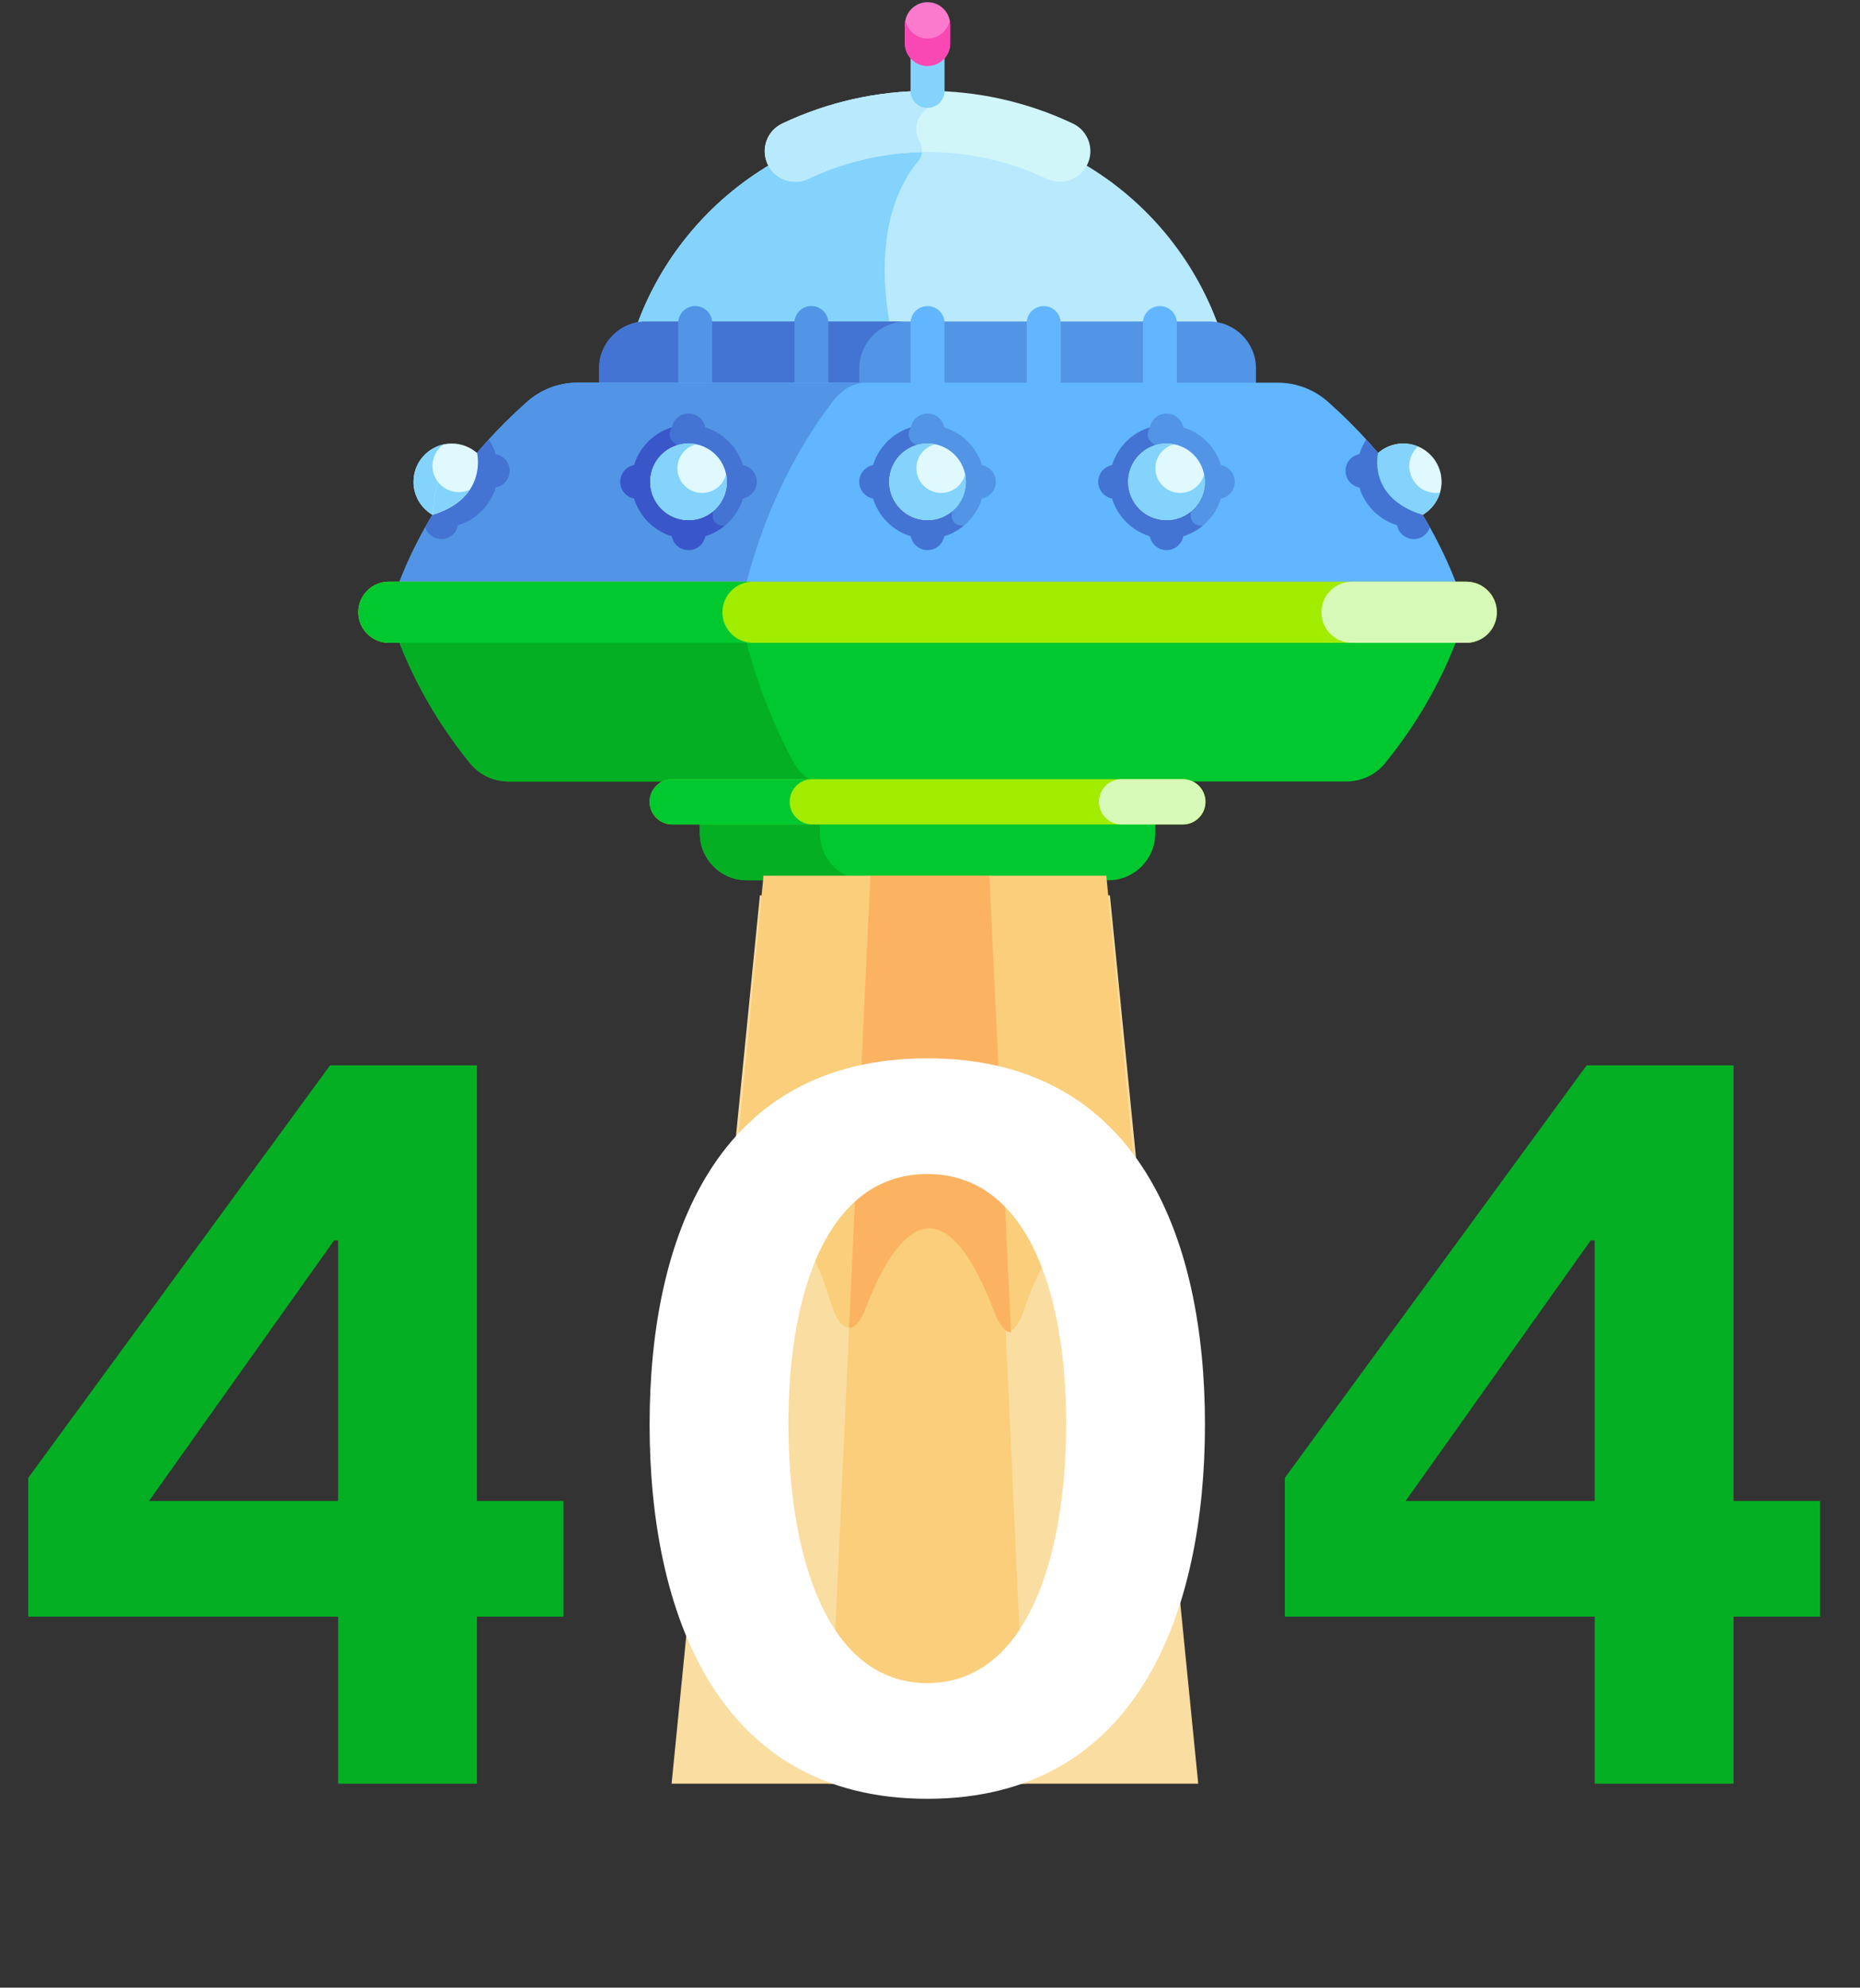 <svg width="379" height="405" viewBox="0 0 379 405" fill="none" xmlns="http://www.w3.org/2000/svg">
<rect x="0" y="0" width="379" height="405" fill="#333333" stroke="none"/>
<g clip-path="url(#clip0_242_7051)">
<path d="M88.471 105.099C85.969 103.798 84.258 101.187 84.258 98.174C84.258 93.863 87.754 90.369 92.064 90.369C94.154 90.369 96.048 91.195 97.45 92.532C94.099 96.505 91.099 100.706 88.471 105.099Z" fill="#E0F9FE"/>
<path d="M88.122 94.923C88.122 93.119 89.016 91.528 90.38 90.555C86.879 91.326 84.258 94.442 84.258 98.175C84.258 101.187 85.968 103.798 88.469 105.099C89.506 103.366 90.603 101.665 91.754 99.994C89.644 99.274 88.122 97.277 88.122 94.923Z" fill="#83D3FC"/>
<path d="M289.532 105.099C292.031 103.798 293.743 101.187 293.743 98.174C293.743 93.863 290.247 90.369 285.937 90.369C283.847 90.369 281.953 91.195 280.551 92.532C283.901 96.505 286.902 100.706 289.532 105.099Z" fill="#E0F9FE"/>
<path d="M292.59 100.449C289.585 100.449 287.148 98.012 287.148 95.004C287.148 93.403 287.843 91.967 288.944 90.971C288.018 90.583 287.003 90.369 285.937 90.369C283.847 90.369 281.953 91.195 280.551 92.532C283.901 96.505 286.902 100.706 289.532 105.097C291.396 104.127 292.821 102.43 293.424 100.378C293.152 100.421 292.875 100.449 292.59 100.449Z" fill="#83D3FC"/>
<path d="M220.838 33.394C219.449 36.024 216.252 37.077 213.578 35.808C197.959 28.402 180.043 28.402 164.424 35.808C161.757 37.074 158.558 36.031 157.164 33.394C144.482 40.84 134.63 52.59 129.633 66.645C130.27 66.509 130.93 66.435 131.608 66.435H246.394C247.072 66.435 247.732 66.509 248.369 66.645C243.372 52.59 233.521 40.84 220.838 33.394Z" fill="#B9E9FD"/>
<path d="M181.195 65.512C177.983 46.536 183.788 36.742 187.033 32.926C187.67 32.174 187.941 31.209 187.838 30.27C179.843 30.434 171.873 32.277 164.424 35.808C161.757 37.074 158.558 36.031 157.164 33.394C144.482 40.84 134.63 52.59 129.633 66.645C130.27 66.509 130.93 66.435 131.608 66.435H181.335C181.287 66.127 181.248 65.824 181.195 65.512Z" fill="#83D3FC"/>
<path d="M213.281 36.434C197.947 29.163 180.074 29.154 164.722 36.434C161.614 37.909 157.897 36.583 156.423 33.473C154.948 30.365 156.274 26.648 159.384 25.175C178.096 16.3 199.884 16.29 218.619 25.175C221.729 26.65 223.055 30.365 221.581 33.473C220.113 36.567 216.405 37.914 213.281 36.434Z" fill="#D0F6FA"/>
<path d="M159.384 25.176C156.274 26.65 154.948 30.365 156.423 33.474C157.897 36.584 161.614 37.909 164.722 36.435C172.041 32.964 179.934 31.153 187.853 30.994C187.92 30.302 187.782 29.59 187.426 28.955C185.111 24.822 189.002 21.977 189.002 21.977V18.515C178.87 18.515 168.742 20.736 159.384 25.176Z" fill="#B9E9FD"/>
<path d="M122.082 75.037V78.898H255.92V75.037C255.92 69.8 251.633 65.513 246.394 65.513H131.608C126.369 65.513 122.082 69.8 122.082 75.037Z" fill="#5294E5"/>
<path d="M184.617 65.513H131.608C126.369 65.513 122.082 69.8 122.082 75.037V78.898H175.092V75.037C175.092 69.8 179.378 65.513 184.617 65.513Z" fill="#4374D3"/>
<path d="M141.657 84.666C139.746 84.666 138.195 83.115 138.195 81.204V65.828C138.195 63.916 139.746 62.367 141.657 62.367C143.569 62.367 145.118 63.916 145.118 65.828V81.204C145.118 83.115 143.569 84.666 141.657 84.666Z" fill="#5294E5"/>
<path d="M165.329 84.666C163.416 84.666 161.867 83.115 161.867 81.204V65.828C161.867 63.916 163.416 62.367 165.329 62.367C167.241 62.367 168.79 63.916 168.79 65.828V81.204C168.79 83.115 167.239 84.666 165.329 84.666Z" fill="#5294E5"/>
<path d="M188.997 84.665C187.086 84.665 185.535 83.115 185.535 81.203V65.827C185.535 63.916 187.086 62.367 188.997 62.367C190.909 62.367 192.459 63.916 192.459 65.827V81.203C192.458 83.115 190.909 84.665 188.997 84.665Z" fill="#61B6FF"/>
<path d="M212.669 84.665C210.758 84.665 209.207 83.115 209.207 81.203V65.827C209.207 63.916 210.758 62.367 212.669 62.367C214.581 62.367 216.13 63.916 216.13 65.827V81.203C216.13 83.115 214.581 84.665 212.669 84.665Z" fill="#61B6FF"/>
<path d="M236.339 84.665C234.428 84.665 232.879 83.115 232.879 81.203V65.827C232.879 63.916 234.428 62.367 236.339 62.367C238.251 62.367 239.801 63.916 239.801 65.827V81.203C239.801 83.115 238.251 84.665 236.339 84.665Z" fill="#61B6FF"/>
<path d="M296.954 119.446C291.576 105.201 282.462 92.393 270.601 81.874C267.78 79.373 264.15 77.973 260.38 77.973H117.617C113.847 77.973 110.216 79.373 107.395 81.874C95.532 92.393 86.42 105.201 81.043 119.446H296.954Z" fill="#61B6FF"/>
<path d="M176.47 77.973H117.619C113.849 77.973 110.218 79.373 107.397 81.874C95.534 92.394 86.422 105.201 81.043 119.446H151.897C155.511 105.201 161.632 92.394 169.602 81.874C171.496 79.373 173.935 77.973 176.47 77.973Z" fill="#5294E5"/>
<path d="M276.989 99.334C278.113 103.003 281.007 105.899 284.677 107.023C284.977 108.628 286.385 109.844 288.077 109.844C289.611 109.844 290.909 108.842 291.362 107.46C287.792 101.075 283.438 95.079 278.397 89.56C277.795 90.469 277.315 91.468 276.989 92.535C275.384 92.834 274.168 94.241 274.168 95.933C274.168 97.627 275.384 99.033 276.989 99.334Z" fill="#4374D3"/>
<path d="M81.047 130.062C84.505 139.223 89.509 147.786 95.793 155.532C97.699 157.881 100.579 159.226 103.604 159.226H274.402C277.427 159.226 280.305 157.881 282.211 155.532C288.497 147.786 293.501 139.223 296.959 130.062H81.047Z" fill="#00C82F"/>
<path d="M161.806 155.532C157.584 147.786 154.223 139.223 151.899 130.062H81.047C84.505 139.223 89.509 147.786 95.793 155.532C97.699 157.881 100.579 159.226 103.604 159.226H167.054C165.022 159.226 163.087 157.881 161.806 155.532Z" fill="#04AF24"/>
<path d="M298.77 130.985H79.231C75.79 130.985 73 128.196 73 124.755C73 121.314 75.79 118.524 79.231 118.524H298.77C302.21 118.524 305 121.314 305 124.755C305 128.196 302.21 130.985 298.77 130.985Z" fill="#A2EC00"/>
<path d="M147.201 124.755C147.201 121.314 149.991 118.524 153.431 118.524H79.231C75.79 118.524 73 121.314 73 124.755C73 128.196 75.79 130.985 79.231 130.985H153.431C149.989 130.985 147.201 128.196 147.201 124.755Z" fill="#00C82F"/>
<path d="M305 124.755C305 121.314 302.211 118.524 298.77 118.524H275.492C272.049 118.524 269.262 121.314 269.262 124.755C269.262 128.196 272.049 130.985 275.492 130.985H298.77C302.211 130.985 305 128.196 305 124.755Z" fill="#D7F9B7"/>
<path d="M235.4 169.834V165.975H142.602V169.834C142.602 175.073 146.887 179.36 152.126 179.36H225.876C231.115 179.36 235.4 175.073 235.4 169.834Z" fill="#00C82F"/>
<path d="M167.053 169.834V165.975H142.602V169.834C142.602 175.073 146.887 179.36 152.126 179.36H176.577C171.34 179.36 167.053 175.073 167.053 169.834Z" fill="#04AF24"/>
<path d="M241.013 167.995H136.986C134.437 167.995 132.371 165.927 132.371 163.379C132.371 160.83 134.437 158.764 136.986 158.764H241.013C243.562 158.764 245.628 160.83 245.628 163.379C245.628 165.927 243.562 167.995 241.013 167.995Z" fill="#A2EC00"/>
<path d="M245.628 163.379C245.628 160.83 243.562 158.764 241.013 158.764H228.536C225.987 158.764 223.922 160.83 223.922 163.379C223.922 165.927 225.987 167.995 228.536 167.995H241.013C243.562 167.995 245.628 165.927 245.628 163.379Z" fill="#D7F9B7"/>
<path d="M160.907 163.379C160.907 160.83 162.973 158.764 165.522 158.764H136.986C134.437 158.764 132.371 160.83 132.371 163.379C132.371 165.927 134.437 167.995 136.986 167.995H165.522C162.973 167.995 160.907 165.927 160.907 163.379Z" fill="#00C82F"/>
<path d="M251.608 98.174C251.608 96.48 250.392 95.075 248.787 94.774C247.663 91.105 244.767 88.211 241.098 87.085C240.797 85.48 239.392 84.264 237.698 84.264C236.006 84.264 234.599 85.48 234.299 87.085C230.628 88.209 227.734 91.103 226.61 94.774C225.005 95.073 223.789 96.48 223.789 98.174C223.789 99.866 225.005 101.274 226.61 101.573C227.734 105.242 230.628 108.138 234.299 109.262C234.599 110.867 236.006 112.083 237.698 112.083C239.392 112.083 240.797 110.867 241.098 109.262C244.767 108.138 247.663 105.244 248.787 101.573C250.392 101.274 251.608 99.866 251.608 98.174Z" fill="#5294E5"/>
<path d="M226.61 94.775C225.005 95.076 223.789 96.481 223.789 98.175C223.789 99.867 225.005 101.274 226.61 101.575C227.734 105.244 230.628 108.138 234.299 109.262C234.599 110.868 236.006 112.084 237.698 112.084C239.392 112.084 240.797 110.868 241.098 109.262C242.564 108.814 243.902 108.078 245.058 107.129C241.905 107.129 242.702 104.165 242.702 104.165L235.466 90.695C232.749 89.339 234.299 87.087 234.299 87.087C230.628 88.21 227.734 91.105 226.61 94.775Z" fill="#4374D3"/>
<path d="M245.502 98.174C245.502 102.484 242.008 105.98 237.696 105.98C233.386 105.98 229.891 102.484 229.891 98.174C229.891 93.863 233.386 90.369 237.696 90.369C242.008 90.369 245.502 93.863 245.502 98.174Z" fill="#E0F9FE"/>
<path d="M240.463 100.445C237.68 100.445 235.425 98.189 235.425 95.406C235.425 93.045 237.052 91.07 239.245 90.523C238.744 90.422 238.227 90.369 237.696 90.369C233.386 90.369 229.891 93.863 229.891 98.174C229.891 102.484 233.386 105.978 237.696 105.978C242.008 105.978 245.502 102.484 245.502 98.174C245.502 97.643 245.449 97.127 245.348 96.626C244.801 98.819 242.826 100.445 240.463 100.445Z" fill="#83D3FC"/>
<path d="M289.044 99.129C288.067 98.288 287.396 97.107 287.206 95.769C286.233 94.652 284.98 93.772 283.535 93.249L280.804 92.257C280.804 92.257 278.503 101.419 289.879 104.904L289.336 100.522C289.275 100.044 289.175 99.58 289.044 99.129Z" fill="#83D3FC"/>
<path d="M101.013 99.334C99.889 103.003 96.995 105.899 93.326 107.023C93.025 108.628 91.618 109.844 89.926 109.844C88.391 109.844 87.094 108.842 86.641 107.46C90.211 101.075 94.565 95.079 99.606 89.56C100.206 90.469 100.688 91.468 101.013 92.535C102.619 92.834 103.835 94.241 103.835 95.933C103.835 97.627 102.619 99.033 101.013 99.334Z" fill="#4374D3"/>
<path d="M94.467 93.249L97.2 92.257C97.2 92.257 99.499 101.419 88.125 104.904L88.668 100.522C89.081 97.192 91.327 94.387 94.467 93.249Z" fill="#E0F9FE"/>
<path d="M93.488 100.286C91.775 100.286 90.254 99.481 89.272 98.231C88.975 98.953 88.767 99.721 88.668 100.521L88.125 104.904C92.108 103.684 94.41 101.767 95.727 99.79C95.044 100.105 94.288 100.286 93.488 100.286Z" fill="#83D3FC"/>
<path d="M189.001 21.977C187.09 21.977 185.539 20.428 185.539 18.515V9.753C185.539 7.842 187.09 6.293 189.001 6.293C190.913 6.293 192.463 7.842 192.463 9.753V18.515C192.462 20.428 190.913 21.977 189.001 21.977Z" fill="#83D3FC"/>
<path d="M189.001 13.445C186.452 13.445 184.387 11.38 184.387 8.831V5.063C184.387 2.514 186.452 0.448 189.001 0.448C191.55 0.448 193.616 2.514 193.616 5.063V8.831C193.616 11.38 191.55 13.445 189.001 13.445Z" fill="#FC7ACD"/>
<path d="M189.001 7.854C186.764 7.854 184.9 6.263 184.477 4.151C184.419 4.447 184.387 4.751 184.387 5.065V8.831C184.387 11.38 186.452 13.446 189.001 13.446C191.55 13.446 193.616 11.38 193.616 8.831V5.063C193.616 4.751 193.584 4.445 193.525 4.151C193.102 6.263 191.237 7.854 189.001 7.854Z" fill="#F948B4"/>
<path d="M202.907 98.174C202.907 96.48 201.691 95.075 200.086 94.774C198.962 91.105 196.068 88.211 192.399 87.085C192.098 85.48 190.691 84.264 188.999 84.264C187.307 84.264 185.899 85.48 185.598 87.085C181.929 88.209 179.035 91.103 177.911 94.774C176.306 95.073 175.09 96.48 175.09 98.174C175.09 99.866 176.304 101.274 177.911 101.573C179.035 105.242 181.929 108.138 185.598 109.262C185.899 110.867 187.307 112.083 188.999 112.083C190.691 112.083 192.098 110.867 192.399 109.262C196.068 108.138 198.962 105.244 200.086 101.573C201.691 101.274 202.907 99.866 202.907 98.174Z" fill="#5294E5"/>
<path d="M177.911 94.775C176.306 95.076 175.09 96.481 175.09 98.175C175.09 99.867 176.304 101.274 177.911 101.575C179.035 105.244 181.929 108.138 185.598 109.262C185.899 110.868 187.307 112.084 188.999 112.084C190.691 112.084 192.098 110.868 192.399 109.262C193.864 108.814 195.203 108.078 196.357 107.129C193.204 107.129 194.003 104.165 194.003 104.165L186.767 90.695C184.048 89.339 185.598 87.087 185.598 87.087C181.929 88.21 179.035 91.105 177.911 94.775Z" fill="#4374D3"/>
<path d="M196.807 98.174C196.807 102.484 193.311 105.98 189.001 105.98C184.691 105.98 181.195 102.484 181.195 98.174C181.195 93.863 184.691 90.369 189.001 90.369C193.311 90.369 196.807 93.863 196.807 98.174Z" fill="#E0F9FE"/>
<path d="M191.768 100.445C188.985 100.445 186.73 98.189 186.73 95.406C186.73 93.045 188.357 91.07 190.55 90.523C190.049 90.422 189.532 90.369 189.001 90.369C184.691 90.369 181.195 93.863 181.195 98.174C181.195 102.484 184.691 105.978 189.001 105.978C193.313 105.978 196.807 102.484 196.807 98.174C196.807 97.643 196.754 97.127 196.653 96.626C196.106 98.819 194.129 100.445 191.768 100.445Z" fill="#83D3FC"/>
<path d="M154.21 98.174C154.21 96.48 152.994 95.075 151.389 94.774C150.265 91.105 147.371 88.211 143.701 87.085C143.401 85.48 141.993 84.264 140.301 84.264C138.607 84.264 137.202 85.48 136.901 87.085C133.232 88.209 130.336 91.103 129.214 94.774C127.608 95.073 126.391 96.48 126.391 98.174C126.391 99.866 127.607 101.274 129.214 101.573C130.336 105.242 133.232 108.138 136.901 109.262C137.202 110.867 138.607 112.083 140.301 112.083C141.993 112.083 143.401 110.867 143.701 109.262C147.371 108.138 150.265 105.244 151.389 101.573C152.994 101.274 154.21 99.866 154.21 98.174Z" fill="#4374D3"/>
<path d="M129.214 94.774C127.608 95.075 126.391 96.481 126.391 98.175C126.391 99.867 127.607 101.274 129.214 101.575C130.336 105.244 133.232 108.138 136.901 109.262C137.202 110.867 138.607 112.083 140.301 112.083C141.993 112.083 143.401 110.867 143.701 109.262C145.167 108.814 146.505 108.078 147.659 107.129C144.507 107.129 145.305 104.164 145.305 104.164L138.069 90.695C135.35 89.339 136.901 87.085 136.901 87.085C133.232 88.209 130.336 91.105 129.214 94.774Z" fill="#3957C9"/>
<path d="M148.108 98.174C148.108 102.484 144.612 105.98 140.302 105.98C135.99 105.98 132.496 102.484 132.496 98.174C132.496 93.863 135.99 90.369 140.302 90.369C144.612 90.369 148.108 93.863 148.108 98.174Z" fill="#E0F9FE"/>
<path d="M143.068 100.445C140.286 100.445 138.031 98.189 138.031 95.406C138.031 93.045 139.658 91.07 141.849 90.523C141.35 90.422 140.831 90.369 140.302 90.369C135.99 90.369 132.496 93.863 132.496 98.174C132.496 102.484 135.99 105.978 140.302 105.978C144.612 105.978 148.108 102.484 148.108 98.174C148.108 97.643 148.053 97.127 147.952 96.626C147.407 98.819 145.43 100.445 143.068 100.445Z" fill="#83D3FC"/>
<path d="M136 371.939C152.728 396.067 171.15 409.448 190.5 409.448C209.85 409.448 228.272 396.067 245 371.939L226.163 182.448C216.368 182.448 164.652 182.448 154.837 182.448L136 371.939Z" fill="#FADDA0"/>
<path d="M146 278.448C146 278.448 157.621 226.533 169.3 265.466C171.163 271.673 174.066 272.074 176.109 266.601C181.072 253.285 190.65 237.192 201.886 267.328C203.881 272.68 206.685 272.733 208.6 267.033C213.29 253.081 222.918 236.17 235 278.448L225.433 178.448C215.839 178.448 165.183 178.448 155.57 178.448L146 278.448Z" fill="#FACE7A"/>
<path d="M167 402.173C174.616 406.95 182.457 409.448 190.459 409.448C197.444 409.448 204.304 407.548 211 403.892L200.666 178.448C196.735 178.448 181.195 178.448 177.255 178.448L167 402.173Z" fill="#FACE7A"/>
<path d="M176.328 266.733C181.398 253.397 191.182 237.279 202.658 267.46C203.644 270.053 204.824 271.388 206 271.448L201.593 178.448C197.527 178.448 181.44 178.448 177.363 178.448L173 270.554C174.169 270.576 175.347 269.31 176.328 266.733Z" fill="#FBB362"/>
</g>
<path d="M5.755 301.128L67.255 217.078H97.185V305.843H114.815V329.418H97.185V363.448H68.895V329.418H5.755V301.128ZM30.355 305.843H68.895V252.748H68.075L30.355 305.843ZM261.805 301.128L323.305 217.078H353.235V305.843H370.865V329.418H353.235V363.448H324.945V329.418H261.805V301.128ZM286.405 305.843H324.945V252.748H324.125L286.405 305.843Z" fill="#04AF24"/>
<path d="M188.945 342.948C209.24 342.948 217.235 317.323 217.235 290.058C217.235 263.203 209.24 239.218 188.945 239.218C168.65 239.218 160.655 263.203 160.655 290.058C160.655 317.323 168.65 342.948 188.945 342.948ZM132.365 290.263C132.365 252.338 145.895 215.643 188.945 215.643C231.995 215.643 245.525 252.338 245.525 290.263C245.525 328.188 231.995 366.523 188.945 366.523C145.895 366.523 132.365 328.188 132.365 290.263Z" fill="white"/>
<defs>
<clipPath id="clip0_242_7051">
<rect width="232" height="363" fill="white" transform="translate(73 0.448)"/>
</clipPath>
</defs>
</svg>
